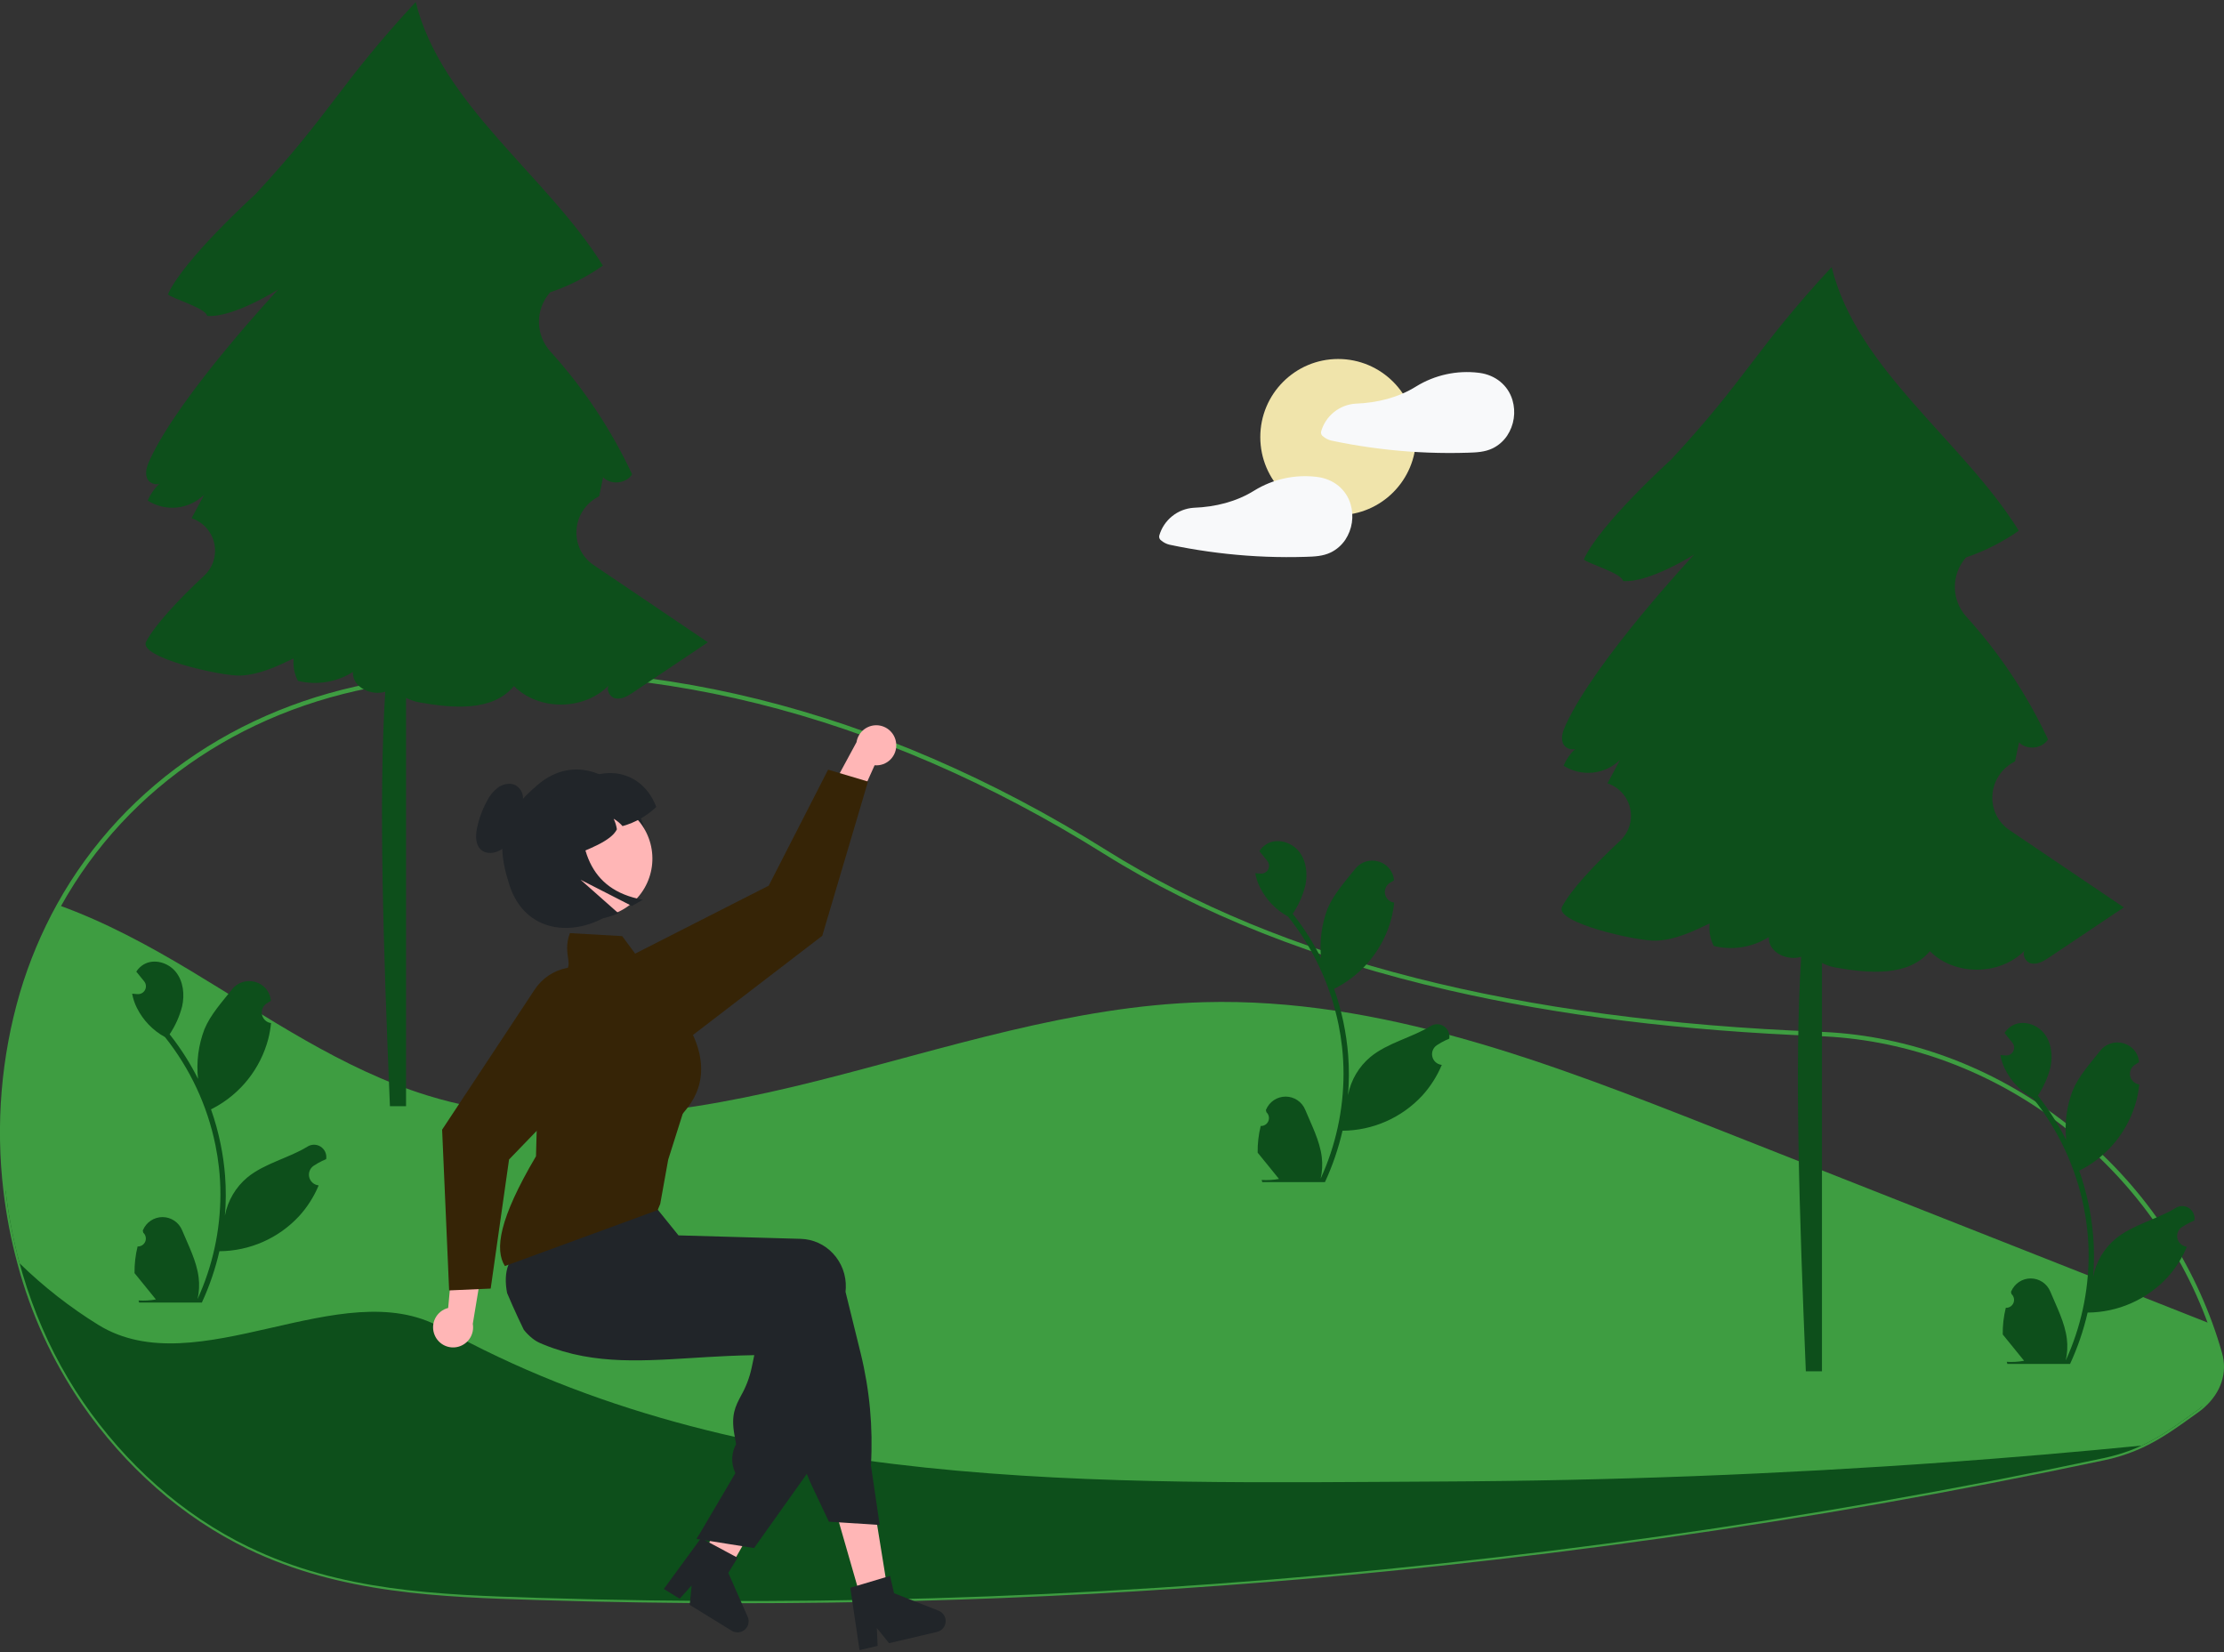 <svg width="560" height="416" viewBox="0 0 560 416" fill="none" xmlns="http://www.w3.org/2000/svg">
<rect x="0" y="0" width="560" height="416" fill="#333333" stroke="none"/>
<g clip-path="url(#clip0_859_8867)">
<path d="M186.567 403.684C169.472 403.684 152.403 403.418 135.36 402.885C111.008 402.123 85.826 401.336 62.42 390.032C46.047 382.125 31.546 369.438 20.485 353.344C13.188 342.643 7.754 330.778 4.413 318.255C2.779 312.231 1.593 306.093 0.865 299.893C-1.128 283.142 0.285 266.159 5.017 249.971C7.315 242.224 10.446 234.751 14.356 227.683C31.424 196.904 62.556 176.243 99.77 170.998C100.078 170.963 100.388 170.957 100.697 170.98C100.864 170.988 101.031 170.997 101.201 170.99L101.42 170.93C101.984 170.759 102.56 170.63 103.144 170.545C160.536 163.104 221.209 178.158 278.597 214.078C322.97 241.855 381.776 256.813 458.377 259.805L459.464 259.855C480.788 260.922 501.415 268.577 519.117 281.995C536.413 295.001 549.589 312.747 557.054 333.092C557.957 335.553 558.785 338.115 559.515 340.706C560.897 345.606 559.295 350.557 555.117 354.326V354.331L554.927 354.502C554.468 354.9 553.984 355.281 553.49 355.636L552.909 356.053C548.014 359.565 544.148 362.338 539.52 364.493C536.397 365.932 533.12 367.01 529.752 367.704C511.086 371.667 492.129 375.341 473.41 378.626C437.056 385.008 399.744 390.274 362.51 394.275C304.071 400.546 245.34 403.687 186.567 403.684ZM100.261 172.07C100.147 172.07 100.033 172.076 99.92 172.091C63.054 177.287 32.217 197.745 15.317 228.22C11.447 235.218 8.346 242.617 6.071 250.286C1.382 266.331 -0.017 283.162 1.958 299.763C2.68 305.909 3.855 311.993 5.475 317.965C8.783 330.368 14.164 342.119 21.391 352.718C32.343 368.655 46.696 381.214 62.898 389.037C86.093 400.24 111.156 401.024 135.395 401.781C211.168 404.141 287.014 401.267 362.393 393.178C399.602 389.179 436.89 383.917 473.22 377.538C491.927 374.257 510.87 370.585 529.524 366.625C532.81 365.948 536.009 364.897 539.057 363.492C543.591 361.381 547.421 358.634 552.269 355.155L552.85 354.739C553.274 354.434 553.691 354.107 554.09 353.768L554.205 353.663C558.189 350.166 559.738 345.553 558.456 341.006V341.005C557.734 338.442 556.915 335.908 556.021 333.472C541.013 292.237 502.189 263.096 459.412 260.957L458.33 260.908C423.34 259.54 392.721 255.753 364.727 249.328C331.309 241.659 302.135 230.114 278.014 215.014C220.845 179.232 160.426 164.234 103.284 171.639C102.752 171.718 102.228 171.837 101.713 171.993L101.319 172.089C101.092 172.101 100.869 172.092 100.646 172.082C100.514 172.076 100.386 172.07 100.261 172.07Z" fill="#3E9D41"/>
<path d="M554.567 354.078V354.084C554.121 354.47 553.654 354.839 553.17 355.187C545.093 360.985 539.574 365.051 529.638 367.163C510.932 371.135 492.157 374.775 473.315 378.081C436.557 384.535 399.603 389.75 362.452 393.726C287.048 401.832 211.176 404.708 135.378 402.332C110.135 401.543 85.789 400.705 62.659 389.534C45.752 381.369 31.546 368.465 20.938 353.03C10.182 337.379 3.64 318.86 1.412 299.827C6.649 297.535 12.214 296.083 17.901 295.524C37.642 293.638 57.069 300.887 75.022 309.321C92.98 317.751 110.614 327.604 130.057 331.493C158.711 337.225 188.289 329.43 215.76 319.45C243.231 309.47 270.273 297.146 299.246 293.378C338.106 288.32 377.098 299.027 414.83 309.63C455.021 320.923 495.214 332.217 535.41 343.514C541.153 345.124 547.112 346.851 551.591 350.801C552.701 351.779 553.699 352.878 554.567 354.078Z" fill="#0D4F1B"/>
<path d="M554.567 354.078V354.084C554.121 354.47 553.654 354.84 553.17 355.187C548.108 358.817 544.053 361.774 539.288 363.992C522.909 365.608 506.508 367.007 490.085 368.19C447.814 371.229 405.46 372.846 363.024 373.039C276.936 373.48 186.424 376.183 111.048 334.257C85.968 320.306 49.636 348.915 24.789 333.617C17.628 329.193 10.972 323.993 4.944 318.11C3.316 312.112 2.135 306.001 1.412 299.828C-0.583 283.151 0.823 266.243 5.544 250.128C7.828 242.419 10.944 234.983 14.836 227.951C26.38 232.105 37.449 238.085 47.985 244.418C67.308 256.02 86.097 269.194 107.615 275.836C139.333 285.628 173.649 280.243 205.835 272.145C238.021 264.047 269.992 253.256 303.163 252.346C347.652 251.127 390.473 267.737 431.886 284.083C473.431 300.484 514.981 316.883 556.537 333.28C557.45 335.768 558.266 338.293 558.985 340.855C560.454 346.062 558.325 350.779 554.567 354.078Z" fill="#3E9D41"/>
<path d="M149.5 142.293C143.243 138.063 143.855 128.809 150.472 125.172C150.606 125.098 150.738 125.021 150.868 124.942C151.199 123.35 151.531 121.757 151.863 120.165C153.815 122.198 157.653 121.814 159.166 119.435C153.89 108.149 146.951 97.723 138.583 88.506C136.759 86.486 135.735 83.867 135.706 81.143C135.676 78.419 136.643 75.778 138.423 73.72C138.455 73.683 138.487 73.645 138.518 73.607C143.243 72.007 147.718 69.741 151.807 66.878C137.783 44.285 111.041 26.337 104.684 0.5C85.562 21.091 83.415 28.343 64.292 48.933C64.292 48.933 46.185 65.316 42.277 74.121C43.237 75.132 51.834 77.559 52.165 79.548C58.721 80.075 70.08 72.869 70.08 72.869C70.08 72.869 45.288 99.371 37.76 115.696C37.083 117.166 36.439 118.844 37.007 120.36C37.46 121.571 39.086 122.269 40.134 121.788C38.883 122.998 37.878 124.44 37.176 126.035C39.36 127.434 41.951 128.053 44.529 127.792C47.108 127.532 49.524 126.407 51.386 124.6C50.338 126.564 49.289 128.528 48.241 130.492L48.243 130.497C49.659 130.961 50.93 131.787 51.931 132.895C52.931 134.002 53.626 135.352 53.946 136.811C54.267 138.271 54.202 139.788 53.759 141.215C53.316 142.641 52.509 143.927 51.418 144.945C44.912 151.012 38.967 157.39 36.788 161.589C34.739 165.54 55.781 170.303 60.513 170.108C65.246 169.912 69.67 167.827 73.944 165.781C73.736 167.735 74.109 169.707 75.016 171.45C77.357 172.019 79.788 172.114 82.166 171.729C84.544 171.343 86.821 170.485 88.863 169.205C88.675 173.114 93.592 175.272 97.005 174.165C95.301 201.191 96.547 239.142 98.184 278.539H102.245V175.723C103.326 176.272 104.482 176.657 105.675 176.866C113.984 178.345 124.011 179.244 129.418 172.748C135.641 179.039 147.044 178.92 153.231 172.65C152.622 173.732 153.554 175.552 154.933 175.839C156.557 176.177 158.138 175.209 159.517 174.284C165.762 170.098 172.006 165.912 178.251 161.726C170.545 156.518 159.598 149.119 149.5 142.293Z" fill="#0D4F1B"/>
<path d="M336.949 129.715C347.778 129.715 356.558 120.913 356.558 110.054C356.558 99.195 347.778 90.393 336.949 90.393C326.119 90.393 317.34 99.195 317.34 110.054C317.34 120.913 326.119 129.715 336.949 129.715Z" fill="#F0E4AB"/>
<path d="M380.838 100.745C379.704 96.936 376.5 94.449 372.628 93.903C372.585 93.897 372.545 93.905 372.502 93.902C372.448 93.886 372.392 93.873 372.335 93.864C366.851 93.194 361.301 94.405 356.591 97.3C352.052 100.141 346.764 101.426 341.418 101.635C341.386 101.636 341.355 101.637 341.323 101.639C339.336 101.772 337.438 102.515 335.887 103.769C334.336 105.022 333.209 106.724 332.657 108.643C332.598 108.878 332.616 109.125 332.707 109.349C332.798 109.574 332.958 109.763 333.163 109.89C333.756 110.393 334.457 110.751 335.212 110.933C336.841 111.279 338.475 111.596 340.115 111.884C343.315 112.445 346.533 112.899 349.766 113.246C356.331 113.951 362.936 114.201 369.535 113.995C371.732 113.926 373.852 113.853 375.866 112.88C377.331 112.155 378.582 111.06 379.497 109.703C380.36 108.398 380.927 106.92 381.158 105.373C381.39 103.825 381.28 102.245 380.838 100.745Z" fill="#F8F9FA"/>
<path d="M340.082 126.959C338.948 123.15 335.744 120.664 331.873 120.118C331.83 120.112 331.789 120.12 331.747 120.117C331.692 120.1 331.636 120.088 331.58 120.079C326.095 119.408 320.546 120.62 315.836 123.515C311.297 126.356 306.009 127.641 300.663 127.85C300.631 127.851 300.599 127.852 300.568 127.854C298.581 127.987 296.682 128.73 295.132 129.984C293.581 131.237 292.453 132.939 291.902 134.858C291.843 135.093 291.861 135.34 291.952 135.564C292.043 135.789 292.202 135.978 292.408 136.105C293 136.608 293.702 136.965 294.457 137.148C296.085 137.494 297.72 137.811 299.36 138.098C302.56 138.66 305.777 139.114 309.011 139.46C315.576 140.166 322.181 140.416 328.779 140.21C330.977 140.141 333.097 140.068 335.11 139.095C336.575 138.37 337.827 137.275 338.742 135.918C339.604 134.613 340.171 133.135 340.403 131.587C340.634 130.04 340.525 128.46 340.082 126.959Z" fill="#F8F9FA"/>
<path d="M506.023 209.045C499.765 204.815 500.378 195.561 506.995 191.924C507.129 191.85 507.261 191.773 507.391 191.694C507.722 190.102 508.054 188.509 508.385 186.917C510.337 188.95 514.176 188.566 515.689 186.187C510.413 174.901 503.474 164.475 495.106 155.258C493.282 153.238 492.258 150.619 492.229 147.895C492.199 145.171 493.166 142.53 494.946 140.472C494.978 140.434 495.01 140.397 495.041 140.359C499.766 138.759 504.241 136.493 508.33 133.63C494.306 111.037 467.564 93.089 461.207 67.252C442.085 87.843 439.938 95.094 420.815 115.685C420.815 115.685 402.708 132.068 398.8 140.872C399.76 141.884 408.357 144.311 408.688 146.3C415.244 146.827 426.603 139.621 426.603 139.621C426.603 139.621 401.811 166.123 394.283 182.448C393.606 183.918 392.962 185.596 393.53 187.112C393.983 188.323 395.609 189.021 396.657 188.54C395.406 189.75 394.401 191.192 393.699 192.787C395.883 194.186 398.474 194.805 401.052 194.544C403.631 194.284 406.047 193.159 407.909 191.352C406.861 193.316 405.812 195.28 404.764 197.244L404.766 197.249C406.182 197.713 407.453 198.539 408.453 199.647C409.454 200.754 410.149 202.104 410.469 203.563C410.79 205.023 410.725 206.54 410.282 207.967C409.838 209.393 409.032 210.679 407.941 211.697C401.435 217.764 395.49 224.142 393.311 228.341C391.262 232.292 412.304 237.055 417.036 236.86C421.769 236.664 426.193 234.579 430.467 232.533C430.259 234.487 430.632 236.459 431.539 238.202C433.88 238.771 436.311 238.866 438.688 238.481C441.066 238.095 443.344 237.237 445.386 235.957C445.198 239.865 450.115 242.024 453.527 240.917C451.824 267.943 453.07 305.894 454.707 345.291H458.768V242.475C459.849 243.024 461.005 243.409 462.198 243.618C470.507 245.097 480.534 245.996 485.941 239.5C492.163 245.791 503.567 245.672 509.754 239.402C509.145 240.484 510.077 242.304 511.456 242.591C513.08 242.929 514.661 241.961 516.04 241.036C522.285 236.85 528.529 232.664 534.773 228.478C527.068 223.27 516.121 215.871 506.023 209.045Z" fill="#0D4F1B"/>
<path d="M34.646 313.854C35.053 313.873 35.456 313.766 35.8 313.547C36.145 313.329 36.414 313.009 36.571 312.632C36.728 312.255 36.766 311.839 36.679 311.439C36.593 311.04 36.386 310.677 36.086 310.399C36.036 310.2 36 310.056 35.95 309.856C35.968 309.813 35.986 309.77 36.004 309.726C36.414 308.755 37.102 307.926 37.98 307.345C38.858 306.764 39.888 306.456 40.94 306.46C41.992 306.464 43.02 306.78 43.894 307.367C44.768 307.955 45.449 308.788 45.852 309.763C47.462 313.652 49.513 317.548 50.018 321.661C50.24 323.479 50.147 325.322 49.741 327.107C53.524 318.833 55.488 309.84 55.501 300.738C55.501 298.454 55.375 296.172 55.121 293.902C54.912 292.041 54.622 290.194 54.25 288.359C52.223 278.406 47.869 269.078 41.548 261.139C38.488 259.465 36.014 256.891 34.458 253.764C33.895 252.64 33.496 251.44 33.276 250.201C33.621 250.247 33.972 250.275 34.317 250.298C34.424 250.303 34.538 250.309 34.645 250.315L34.686 250.317C35.065 250.334 35.441 250.24 35.769 250.048C36.096 249.856 36.362 249.573 36.533 249.233C36.704 248.893 36.773 248.51 36.732 248.132C36.691 247.753 36.543 247.395 36.303 247.099C36.154 246.915 36.005 246.731 35.856 246.548C35.63 246.264 35.398 245.986 35.171 245.702C35.145 245.676 35.121 245.647 35.098 245.617C34.837 245.294 34.577 244.976 34.317 244.653C34.792 243.914 35.431 243.294 36.184 242.843C38.792 241.311 42.391 242.372 44.275 244.738C46.165 247.104 46.521 250.423 45.865 253.378C45.22 255.893 44.152 258.28 42.708 260.436C42.849 260.617 42.996 260.793 43.138 260.975C45.724 264.309 47.977 267.888 49.867 271.663C49.407 267.434 49.955 263.157 51.467 259.182C52.998 255.478 55.868 252.358 58.396 249.156C61.432 245.309 67.659 246.988 68.193 251.864C68.199 251.911 68.204 251.958 68.209 252.005C67.833 252.218 67.466 252.443 67.106 252.682C66.654 252.984 66.304 253.417 66.102 253.922C65.899 254.428 65.854 254.983 65.971 255.515C66.089 256.046 66.364 256.53 66.76 256.903C67.157 257.275 67.656 257.519 68.193 257.602L68.248 257.61C68.114 258.967 67.878 260.312 67.541 261.633C66.564 265.32 64.838 268.766 62.471 271.753C60.105 274.74 57.148 277.205 53.786 278.993C53.566 279.106 53.35 279.22 53.13 279.328C54.142 282.188 54.952 285.117 55.551 288.093C56.088 290.716 56.462 293.371 56.672 296.041C56.928 299.404 56.913 302.783 56.627 306.145L56.644 306.026C57.368 302.288 59.356 298.915 62.273 296.478C66.606 292.909 72.727 291.595 77.4 288.727C77.897 288.407 78.475 288.236 79.065 288.235C79.655 288.233 80.234 288.401 80.732 288.719C81.23 289.036 81.628 289.49 81.877 290.026C82.127 290.562 82.218 291.159 82.141 291.746C82.134 291.787 82.128 291.829 82.122 291.871C81.425 292.155 80.746 292.483 80.09 292.852C79.715 293.065 79.347 293.29 78.988 293.529C78.536 293.831 78.186 294.264 77.984 294.769C77.781 295.275 77.736 295.83 77.853 296.362C77.971 296.893 78.246 297.377 78.642 297.75C79.039 298.122 79.538 298.366 80.075 298.449L80.13 298.457C80.17 298.463 80.204 298.469 80.243 298.475C79.053 301.325 77.382 303.948 75.304 306.23C72.737 308.992 69.634 311.199 66.186 312.716C62.738 314.233 59.017 315.028 55.252 315.052H55.246C54.224 319.505 52.743 323.84 50.827 327.987H35.041C34.984 327.811 34.934 327.629 34.883 327.453C36.344 327.545 37.811 327.458 39.251 327.192C38.08 325.751 36.908 324.299 35.737 322.858C35.711 322.831 35.686 322.803 35.663 322.773C35.069 322.035 34.47 321.303 33.876 320.566L33.875 320.565C33.844 318.304 34.102 316.049 34.645 313.855L34.646 313.854Z" fill="#0D4F1B"/>
<path d="M505.058 329.302C505.465 329.32 505.868 329.213 506.212 328.994C506.557 328.776 506.826 328.456 506.983 328.079C507.14 327.702 507.178 327.286 507.091 326.886C507.005 326.487 506.798 326.124 506.498 325.847C506.448 325.647 506.412 325.503 506.362 325.304C506.38 325.26 506.398 325.217 506.416 325.173C506.827 324.202 507.514 323.374 508.392 322.792C509.27 322.211 510.3 321.904 511.352 321.907C512.404 321.911 513.432 322.227 514.306 322.814C515.18 323.402 515.861 324.235 516.264 325.21C517.874 329.1 519.925 332.996 520.43 337.108C520.652 338.926 520.559 340.769 520.153 342.554C523.936 334.28 525.9 325.287 525.913 316.185C525.913 313.901 525.787 311.619 525.534 309.349C525.324 307.488 525.034 305.641 524.662 303.806C522.635 293.854 518.281 284.525 511.96 276.587C508.9 274.913 506.426 272.339 504.871 269.211C504.307 268.087 503.909 266.887 503.688 265.649C504.033 265.694 504.384 265.722 504.729 265.745C504.837 265.751 504.95 265.756 505.057 265.762L505.098 265.764C505.477 265.781 505.853 265.688 506.181 265.495C506.509 265.303 506.774 265.02 506.945 264.68C507.116 264.34 507.185 263.958 507.144 263.579C507.104 263.201 506.955 262.842 506.715 262.546C506.566 262.363 506.417 262.179 506.268 261.995C506.042 261.711 505.81 261.433 505.583 261.15C505.557 261.123 505.533 261.094 505.51 261.065C505.25 260.741 504.989 260.424 504.729 260.1C505.204 259.361 505.843 258.741 506.596 258.29C509.205 256.759 512.803 257.82 514.687 260.185C516.577 262.551 516.933 265.87 516.277 268.826C515.632 271.341 514.564 273.727 513.12 275.883C513.261 276.065 513.408 276.24 513.55 276.422C516.136 279.756 518.389 283.336 520.279 287.11C519.819 282.882 520.368 278.604 521.879 274.629C523.41 270.925 526.28 267.805 528.808 264.603C531.844 260.756 538.071 262.435 538.606 267.311C538.611 267.358 538.616 267.405 538.621 267.453C538.245 267.665 537.878 267.89 537.518 268.129C537.066 268.432 536.716 268.864 536.514 269.369C536.311 269.875 536.266 270.43 536.383 270.962C536.501 271.494 536.776 271.978 537.172 272.35C537.569 272.723 538.068 272.966 538.605 273.049L538.66 273.058C538.527 274.415 538.29 275.759 537.953 277.08C536.976 280.768 535.25 284.213 532.884 287.2C530.517 290.187 527.56 292.652 524.198 294.44C523.978 294.553 523.763 294.667 523.542 294.775C525.44 300.168 526.631 305.787 527.084 311.488C527.34 314.852 527.325 318.231 527.039 321.592L527.056 321.473C527.78 317.735 529.768 314.363 532.685 311.925C537.018 308.356 543.139 307.042 547.813 304.174C548.309 303.854 548.887 303.684 549.477 303.682C550.067 303.681 550.646 303.848 551.144 304.166C551.642 304.483 552.04 304.937 552.289 305.473C552.539 306.009 552.63 306.606 552.553 307.193C552.547 307.235 552.54 307.276 552.534 307.318C551.837 307.603 551.159 307.93 550.503 308.3C550.127 308.512 549.76 308.737 549.4 308.976C548.948 309.278 548.598 309.711 548.396 310.216C548.193 310.722 548.148 311.277 548.265 311.809C548.383 312.341 548.658 312.825 549.054 313.197C549.451 313.57 549.95 313.813 550.487 313.896L550.542 313.905C550.582 313.91 550.616 313.916 550.655 313.922C549.465 316.772 547.794 319.395 545.716 321.677C543.149 324.439 540.046 326.646 536.598 328.163C533.15 329.68 529.429 330.475 525.664 330.499H525.658C524.636 334.952 523.155 339.287 521.239 343.434H505.453C505.397 343.258 505.346 343.076 505.295 342.9C506.756 342.993 508.223 342.905 509.663 342.64C508.492 341.198 507.32 339.746 506.149 338.305C506.123 338.278 506.099 338.25 506.076 338.22C505.482 337.483 504.882 336.751 504.288 336.013L504.287 336.012C504.256 333.752 504.514 331.496 505.057 329.302L505.058 329.302Z" fill="#0D4F1B"/>
<path d="M317.443 283.514C317.85 283.533 318.253 283.426 318.598 283.207C318.942 282.989 319.211 282.669 319.369 282.292C319.526 281.915 319.564 281.499 319.477 281.099C319.39 280.7 319.183 280.337 318.884 280.06C318.834 279.86 318.798 279.716 318.748 279.517C318.766 279.473 318.784 279.43 318.802 279.386C319.212 278.415 319.899 277.586 320.778 277.005C321.656 276.424 322.686 276.116 323.738 276.12C324.79 276.124 325.817 276.44 326.691 277.027C327.565 277.615 328.246 278.448 328.649 279.423C330.26 283.312 332.311 287.209 332.816 291.321C333.038 293.139 332.944 294.982 332.538 296.767C336.321 288.493 338.286 279.5 338.298 270.398C338.299 268.114 338.172 265.832 337.919 263.562C337.71 261.701 337.419 259.854 337.048 258.019C335.02 248.066 330.667 238.738 324.346 230.799C321.286 229.126 318.812 226.552 317.256 223.424C316.692 222.3 316.294 221.1 316.073 219.861C316.419 219.907 316.769 219.935 317.115 219.958C317.222 219.964 317.335 219.969 317.443 219.975L317.483 219.977C317.863 219.994 318.239 219.901 318.566 219.708C318.894 219.516 319.159 219.233 319.33 218.893C319.501 218.553 319.571 218.171 319.53 217.792C319.489 217.414 319.34 217.055 319.101 216.759C318.952 216.575 318.803 216.392 318.654 216.208C318.427 215.924 318.195 215.646 317.969 215.363C317.943 215.336 317.918 215.307 317.895 215.277C317.635 214.954 317.375 214.636 317.115 214.313C317.59 213.574 318.229 212.954 318.982 212.503C321.59 210.972 325.189 212.032 327.073 214.398C328.962 216.764 329.319 220.083 328.663 223.038C328.017 225.554 326.95 227.94 325.505 230.096C325.647 230.277 325.794 230.453 325.935 230.635C328.521 233.969 330.775 237.549 332.664 241.323C332.205 237.095 332.753 232.817 334.264 228.842C335.795 225.138 338.666 222.018 341.194 218.816C344.23 214.969 350.456 216.648 350.991 221.524C350.996 221.571 351.001 221.618 351.006 221.666C350.631 221.878 350.263 222.103 349.904 222.342C349.452 222.644 349.102 223.077 348.899 223.582C348.697 224.088 348.651 224.643 348.769 225.175C348.886 225.707 349.161 226.19 349.558 226.563C349.954 226.935 350.454 227.179 350.991 227.262L351.046 227.271C350.912 228.627 350.676 229.972 350.339 231.293C349.362 234.98 347.636 238.426 345.269 241.413C342.902 244.4 339.945 246.865 336.584 248.653C336.363 248.766 336.148 248.88 335.927 248.988C337.826 254.381 339.016 259.999 339.469 265.701C339.726 269.065 339.711 272.444 339.424 275.805L339.441 275.686C340.165 271.948 342.154 268.576 345.071 266.138C349.403 262.569 355.524 261.255 360.198 258.387C360.695 258.067 361.272 257.896 361.863 257.895C362.453 257.894 363.031 258.061 363.53 258.379C364.028 258.696 364.425 259.15 364.675 259.686C364.924 260.222 365.016 260.819 364.938 261.406C364.932 261.448 364.926 261.489 364.919 261.531C364.222 261.816 363.544 262.143 362.888 262.513C362.513 262.725 362.145 262.95 361.785 263.189C361.334 263.491 360.984 263.924 360.781 264.429C360.579 264.935 360.533 265.49 360.651 266.022C360.768 266.554 361.043 267.038 361.44 267.41C361.836 267.782 362.336 268.026 362.873 268.109L362.928 268.118C362.967 268.123 363.001 268.129 363.041 268.135C361.85 270.985 360.179 273.608 358.101 275.89C355.534 278.652 352.431 280.859 348.983 282.376C345.535 283.893 341.815 284.688 338.049 284.712H338.044C337.021 289.165 335.54 293.5 333.625 297.647H317.839C317.782 297.471 317.731 297.289 317.68 297.113C319.141 297.205 320.608 297.118 322.048 296.852C320.877 295.411 319.706 293.959 318.535 292.518C318.509 292.491 318.484 292.463 318.461 292.433C317.867 291.695 317.267 290.964 316.673 290.226L316.673 290.225C316.641 287.965 316.9 285.709 317.443 283.515L317.443 283.514Z" fill="#0D4F1B"/>
<path d="M217.139 403.791L223.745 401.822L219.375 374.746L209.625 377.653L217.139 403.791Z" fill="#FFB6B6"/>
<path d="M176.626 393.104C177.028 393.455 177.431 393.802 177.838 394.149C178.649 394.844 179.47 395.53 180.292 396.208C180.705 396.547 181.123 396.887 181.538 397.222L181.535 397.235L181.562 397.244L181.57 397.25L182.238 397.532L183.652 395.049L184.304 393.906L185.226 392.286L186.914 389.323L195.806 373.72L186.439 369.762L185.838 371.201L185.833 371.2L185.535 371.913L179.942 385.221L178.801 387.941L178.764 388.024L178.078 389.649L177.485 391.057L176.825 392.63L176.626 393.104Z" fill="#FFB6B6"/>
<path d="M127.687 325.581C128.147 326.674 128.623 327.765 129.103 328.848C129.997 330.862 130.926 332.855 131.89 334.826C131.89 334.83 131.894 334.831 131.898 334.836C132.518 335.626 133.227 336.341 134.012 336.966C134.044 336.999 134.082 337.023 134.114 337.052C134.693 337.504 135.326 337.884 135.998 338.181C136.241 338.284 136.488 338.388 136.73 338.492C137.607 338.854 138.48 339.182 139.352 339.488C140.904 340.026 142.453 340.482 144 340.856C144.124 340.89 144.249 340.919 144.374 340.948C150.753 342.448 157.157 342.682 163.914 342.47C167.249 342.37 170.672 342.158 174.216 341.937C175.375 341.861 176.537 341.791 177.713 341.723C177.802 341.718 177.896 341.71 177.989 341.706C179.669 341.607 181.376 341.516 183.122 341.437C185.32 341.336 187.584 341.26 189.93 341.22L189.258 344.419C188.731 346.878 187.831 349.241 186.588 351.426C185.163 354.13 184.034 356.269 184.919 361.235L185.344 363.639C184.758 364.707 184.427 365.896 184.377 367.113C184.326 368.33 184.558 369.542 185.054 370.654L185.174 370.919L176.006 386.482L175.412 387.491L178.764 388.024L182.886 388.683L189.872 389.792L203.157 371.114L203.793 370.223L203.8 370.173L208.915 331.036C208.955 330.69 208.983 330.337 208.993 329.986C209.056 328.395 208.802 326.806 208.246 325.314C207.69 323.821 206.844 322.455 205.756 321.294C204.714 320.174 203.461 319.273 202.069 318.643C200.677 318.012 199.174 317.666 197.648 317.624L194.126 317.523L186.932 317.317L181.864 317.175L181.762 317.173L166.816 316.747L166.444 312.283L166.262 312.18L160.454 308.935L140.366 297.71L140.315 297.684L138.993 296.945L138.783 297.19C138.721 297.264 138.658 297.337 138.601 297.411C136.82 299.684 135.276 302.132 133.992 304.719C131.854 308.938 129.957 313.275 128.31 317.711C128.238 317.903 128.174 318.078 128.116 318.236L128.095 318.284C128.069 318.359 128.052 318.407 128.046 318.42C127.23 320.395 127.177 322.955 127.687 325.581Z" fill="#212529"/>
<path d="M129.055 311.075C129.169 310.797 129.301 310.516 129.436 310.246C130.493 308.201 131.662 306.217 132.937 304.302C134.373 302.119 136.047 299.803 137.998 297.317C138.942 296.113 139.949 294.865 141.021 293.574C141.558 292.926 142.114 292.268 142.688 291.599C142.711 291.568 142.736 291.538 142.762 291.509L142.927 291.312L163.58 297.495L163.57 300.33L165.068 304.348L164.967 304.466C164.971 304.467 164.972 304.463 164.967 304.466V303.915L165.517 304.466L170.842 311.063L170.879 311.065L182.778 311.401L195.04 311.749L201.627 311.938C203.154 311.98 204.657 312.326 206.049 312.956C207.441 313.586 208.694 314.488 209.735 315.608C210.823 316.769 211.669 318.136 212.225 319.628C212.781 321.12 213.035 322.709 212.972 324.3C212.963 324.623 212.938 324.953 212.901 325.277L216.705 340.712C218.982 349.943 219.856 359.466 219.299 368.959L221.503 383.982L220.858 383.94L211.255 383.319L208.719 383.157L204.489 374.229C204.007 373.211 203.561 372.171 203.159 371.115C202.495 369.389 201.942 367.623 201.502 365.827L194.085 335.534C193.14 335.546 192.205 335.552 191.28 335.552C187.001 335.568 182.908 335.485 179.002 335.304C166.3 334.719 155.476 333.111 146.042 330.398C143.392 329.639 140.849 328.79 138.413 327.851C137.519 327.51 136.64 327.156 135.774 326.788C135.57 326.705 135.371 326.622 135.172 326.535C133.384 325.757 131.819 324.541 130.621 323C129.422 321.459 128.628 319.641 128.312 317.712C127.924 315.474 128.182 313.171 129.055 311.075Z" fill="#212529"/>
<path d="M215.841 399.277L222.989 397.139L224.111 396.803L225.128 401.165L236.342 405.574C236.897 405.792 237.367 406.181 237.685 406.686C238.003 407.191 238.152 407.785 238.109 408.38C238.067 408.976 237.836 409.542 237.449 409.996C237.063 410.451 236.542 410.769 235.962 410.906L223.875 413.747L220.785 409.923L220.98 414.428L216.427 415.499L214.103 399.799L215.841 399.277Z" fill="#212529"/>
<path d="M176.006 386.482L175.412 387.491L175.836 387.559L176.006 386.482Z" fill="#212529"/>
<path d="M178.114 388.156L184.694 391.68L185.726 392.232L183.388 396.049L188.262 407.094C188.504 407.64 188.565 408.249 188.437 408.832C188.308 409.415 187.997 409.942 187.549 410.335C187.101 410.728 186.539 410.968 185.946 411.018C185.353 411.068 184.759 410.927 184.251 410.615L173.668 404.107L174.156 399.209L171.133 402.547L167.147 400.097L176.513 387.301L178.114 388.156Z" fill="#212529"/>
<path d="M225.661 187.258C225.724 187.989 225.627 188.725 225.375 189.415C225.124 190.104 224.726 190.73 224.207 191.248C223.689 191.766 223.064 192.163 222.375 192.413C221.687 192.662 220.953 192.758 220.224 192.692L212.906 208.951L207.965 201.116L215.671 186.877C215.863 185.657 216.494 184.549 217.446 183.764C218.398 182.98 219.603 182.572 220.835 182.619C222.066 182.666 223.237 183.164 224.127 184.019C225.016 184.874 225.562 186.027 225.661 187.258H225.661Z" fill="#FFB6B6"/>
<path d="M207.046 235.628L173.518 261.35C170.858 263.386 167.502 264.281 164.184 263.839C160.867 263.396 157.861 261.652 155.824 258.99C154.699 257.514 153.911 255.809 153.516 253.994C153.122 252.179 153.131 250.299 153.543 248.487C153.954 246.676 154.759 244.978 155.898 243.514C157.038 242.049 158.486 240.854 160.138 240.014L193.563 223.01L208.516 193.801L218.557 196.793L207.046 235.628Z" fill="#362406"/>
<path d="M135.64 266.184L134.961 291.144C125.606 306.99 124.542 314.685 127.132 318.787L165.596 304.699L166.244 303.147L168.252 291.995L171.894 280.488C172.535 279.286 181.24 271.899 173.08 257.887L156.663 235.712L143.509 234.957C141.341 240.538 145.253 243.583 141.346 244.869C132.51 252.989 133.808 254.31 135.64 266.184Z" fill="#362406"/>
<path d="M109.481 336.257C109.183 335.587 109.035 334.859 109.048 334.126C109.061 333.392 109.234 332.67 109.555 332.011C109.877 331.351 110.338 330.771 110.908 330.31C111.477 329.848 112.14 329.518 112.851 329.342L114.473 311.578L121.694 317.366L119.047 333.347C119.263 334.563 119.027 335.817 118.383 336.87C117.739 337.924 116.732 338.704 115.553 339.062C114.374 339.421 113.104 339.334 111.985 338.817C110.866 338.3 109.975 337.389 109.481 336.257V336.257Z" fill="#FFB6B6"/>
<path d="M111.325 284.444L134.64 249.155C136.491 246.36 139.372 244.415 142.652 243.748C145.931 243.08 149.341 243.744 152.132 245.594C153.677 246.62 154.977 247.974 155.941 249.561C156.905 251.147 157.508 252.927 157.709 254.774C157.91 256.62 157.702 258.489 157.102 260.246C156.501 262.003 155.522 263.607 154.235 264.942L128.178 291.956L123.555 324.46L113.091 324.919L111.325 284.444Z" fill="#362406"/>
<path d="M160.738 204.675C165.389 213.866 162.35 224.513 153.72 230.112C144.387 236.166 132.27 234.84 128.351 223.075C123.986 209.974 127.572 204.353 135.369 197.638C144.506 189.769 155.712 194.744 160.738 204.675Z" fill="#212529"/>
<path d="M137.843 225.15C140.211 228.261 143.713 230.302 147.581 230.825C151.449 231.348 155.365 230.31 158.47 227.939C161.575 225.569 163.615 222.059 164.14 218.182C164.666 214.304 163.635 210.376 161.274 207.26L161.147 207.092C158.735 204.065 155.233 202.11 151.396 201.648C147.559 201.187 143.695 202.256 140.637 204.625C137.58 206.995 135.574 210.474 135.052 214.313C134.53 218.152 135.533 222.043 137.847 225.147L137.843 225.15Z" fill="#FFB6B6"/>
<path d="M165.245 203.187C162.852 205.47 159.935 207.127 156.751 208.012C156.113 207.272 155.357 206.644 154.513 206.153C154.917 206.995 155.194 207.893 155.334 208.818C153.915 211.772 148.116 213.895 142.574 216.067L135.234 203.078L144.95 197.558C152.757 192.146 161.947 194.456 165.245 203.187Z" fill="#212529"/>
<path d="M129.696 197.655C128.374 197.042 126.661 197.42 125.418 198.281C124.235 199.183 123.279 200.349 122.625 201.687C121.437 203.852 120.583 206.185 120.093 208.607C119.674 210.702 119.745 213.235 121.62 214.329C123.184 215.241 125.421 214.666 126.859 213.449C128.297 212.231 129.106 210.52 129.808 208.849C130.509 207.178 131.173 205.446 132.42 204.058L131.124 204.664C131.534 203.418 131.725 202.11 131.688 200.798C131.659 200.146 131.459 199.512 131.11 198.961C130.76 198.409 130.273 197.959 129.696 197.655Z" fill="#212529"/>
<path d="M146.501 199.357L136.078 205.28C133.259 206.881 131.19 209.54 130.326 212.67C129.463 215.801 129.875 219.148 131.472 221.974C133.798 226.09 137.572 229.188 142.055 230.663C146.538 232.139 151.409 231.885 155.715 229.951L146.19 221.52L159.112 228.122L161.87 226.554C148.013 224.028 145.339 213.128 146.501 199.357Z" fill="#212529"/>
</g>
<defs>
<clipPath id="clip0_859_8867">
<rect width="560" height="415" fill="white" transform="translate(0 0.5)"/>
</clipPath>
</defs>
</svg>
